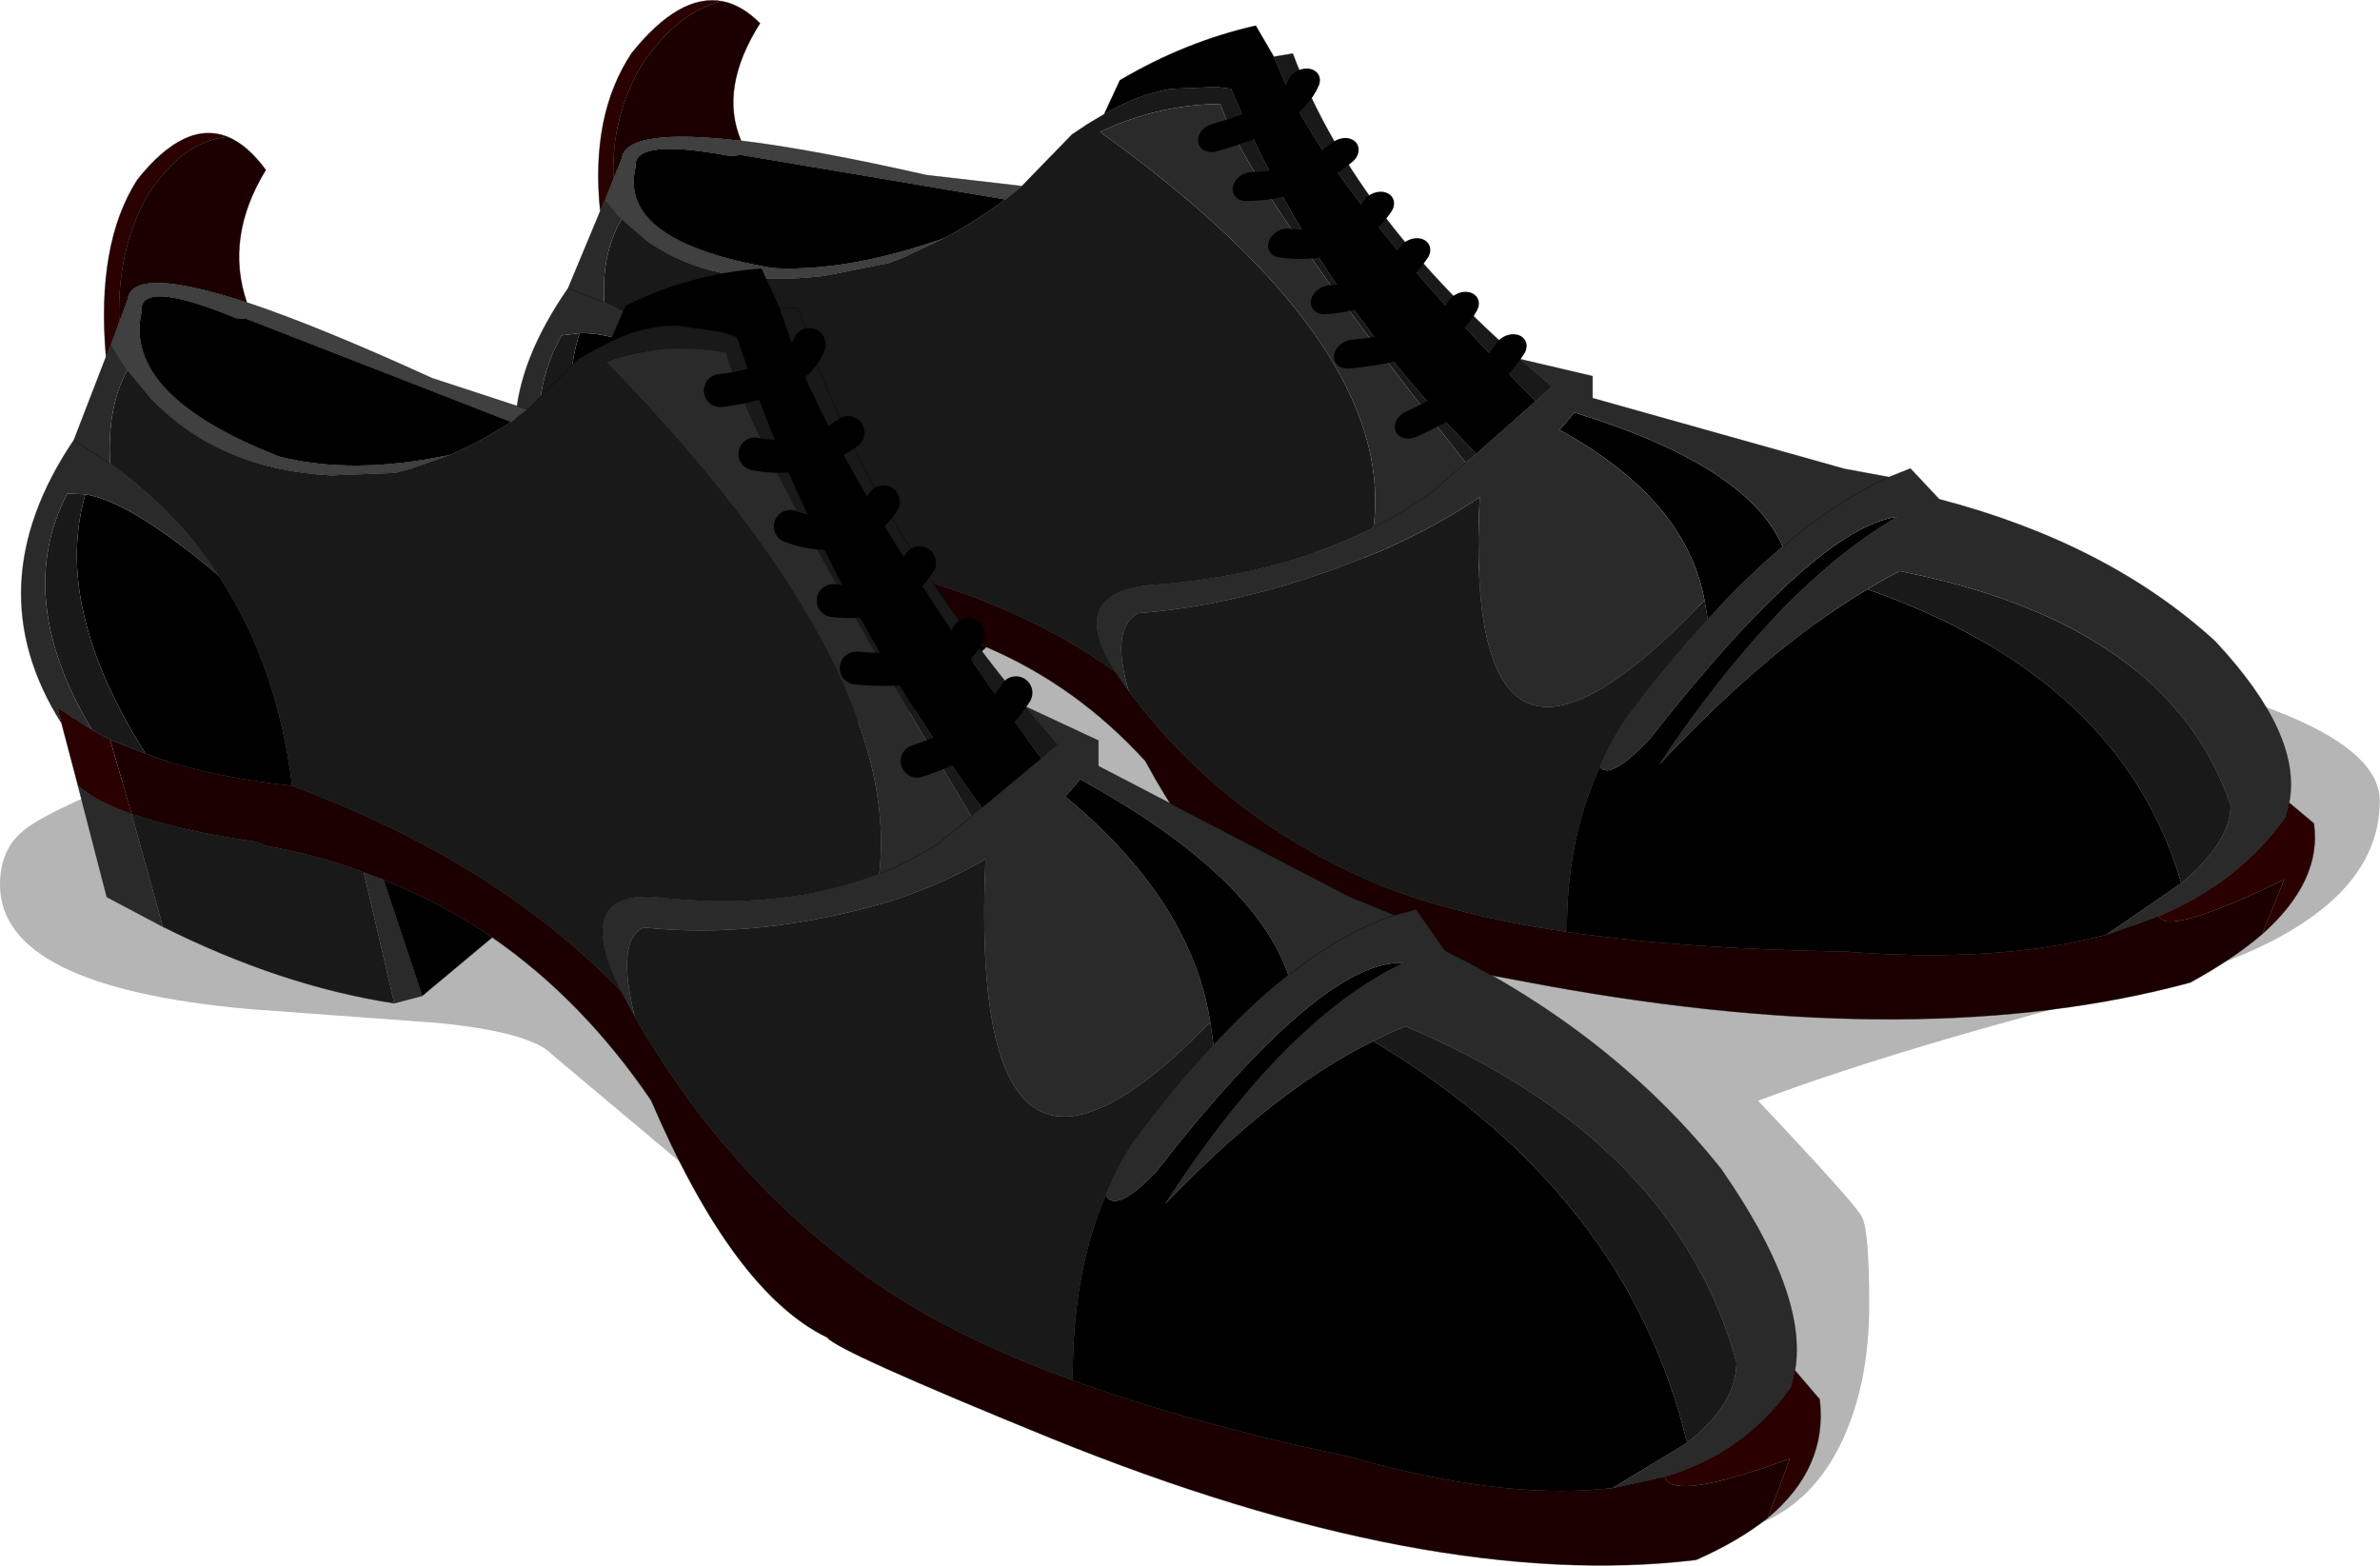 <svg viewBox="0 0 347.7 228.78" xmlns="http://www.w3.org/2000/svg" xmlns:xlink="http://www.w3.org/1999/xlink"><g transform="translate(-106.6 -308.19)"><use transform="matrix(2.406 0 0 2.229 106.6 381.4)" width="144.5" height="67.8" xlink:href="#a"/><use transform="matrix(2.406 -.402 0 2.074 181.9 312.9)" width="109.25" height="87" xlink:href="#b"/><use transform="translate(109.7 327.6) scale(2.406)" width="109.25" height="87" xlink:href="#b"/></g><defs><use width="144.5" height="67.8" xlink:href="#c" id="a"/><use width="109.25" height="87" xlink:href="#d" id="b"/><path d="M133 31q-16.45 4.35-26.25 8.3 5.9 6.75 6.3 7.6.45.85.45 5.8 0 4.45-1.25 7.9-2.6 7.2-9.5 7.2-11.7 0-29.4-4.65Q52 57.55 47.75 50.1q-1.35-2.3-6.7-7l-7.5-6.8q-1.3-1.5-7-2.1l-11.35-.9Q0 31.85 0 25.15q0-2.45 1.6-3.7 1.65-1.35 8.7-4.35-.95-2.95-2.6-4.55Q6.5 11.4 6.5 9.2 6.5.25 32.35 0q19.85-.2 61.9 5.1 4.15 1.35 28.25 4.55 22 3.9 22 10Q144.5 27 133 31" fill-opacity=".29" fill-rule="evenodd" id="c"/><g id="d"><path d="M106.05 84.1q-1.75 1.4-4.35 2.55-16.15 1.95-39.2-7.4-13-5.3-13.55-6.1-5.7-2.75-10.7-14.4-4.15-6.1-9.65-9.9-3.1-2.1-6.6-3.5l-1.2-.45q-2.8-1.05-5.9-1.6l-.65-.25q-4.75-.7-7.55-1.7l-1.3-4.5 2.15.85q3.75 1.4 8.9 1.95 12.4 4.6 20 12.5l.8 1.5Q42.9 63.5 51.7 69.7q4.75 3.35 12.15 6.05Q71 78.35 80.7 80.4q8.95 2.55 15.3 1.95l.6-.05 3.2-.7q.4 1.55 7.6-1.1l-1.35 3.6M12.55.25q1.2.5 2.3 2-2.5 4.1-1.15 8.05-7-2.3-7.25-.15l-.5 1.35Q5.8 7.05 7.7 3.75 9.85.45 12.55.25" fill="#1c0000" fill-rule="evenodd"/><path d="m107.7 75.15 1.5 1.75q.5 4.15-3.15 7.2l1.35-3.6q-7.2 2.65-7.6 1.1 4.85-1.45 7.65-5.45l.25-1M3.45 39.65 2.2 34.9l2.1 1.35 1.1.6 1.3 4.5q-2.2-.75-3.25-1.7m1.7-26.05q-.6-6.85 1.9-10.75 2.9-3.65 5.5-2.6-2.7.2-4.85 3.5-1.9 3.3-1.75 7.75l-.5 1.35-.3.75" fill="#2a0000" fill-rule="evenodd"/><path d="m28.6 48.85-4.25 3.55L22 45.35q3.5 1.4 6.6 3.5m7.15-36.15.95-2.2q3.95-1.95 8.25-2.25l1.1 2.4 1 2.85q3.5 8.85 14.9 24.5l-3.6 3q-9.75-13.25-14.9-28.6l-.9-.3-2.75-.4q-2 0-4.05 1M72.2 54q-1.15-7.35-8.8-13.7l.9-1.05q10.55 5.8 12.65 11.9-2.25 1.75-4.55 4.25l-.2-1.4m28.95 25.55L96.6 82.3l-.6.05q-6.35.6-15.3-1.95-9.7-2.05-16.85-4.65-.05-6.45 2-11.25.6 1.15 3.05-1.4Q79 50.15 83.95 50.4q-7.25 3.45-14.5 14.65 6.7-7 12.65-9.9 15.45 9.3 19.05 24.4m-71.4-62q-1.75 1.15-3.7 2-5.9 1.25-10.4.1-9.45-3.7-8.35-8.75-.2-2.1 5.75.35l.65.05 16.05 6.25M12 26.9q3.55 5.4 4.45 12.75-5.15-.55-8.9-1.95Q1.9 28.75 3.9 21.95q2.8.45 8.1 4.95" fill-rule="evenodd"/><path d="m61 34.85 4.4 2.05v1.55l15.3 7.95 2.7 1.1 1.3-.35 1.75 2.5q10.25 5.1 16.75 13.25 5.3 7.6 4.5 12.25l-.25 1q-2.8 4-7.65 5.45l-3.2.7 4.55-2.75q3-2.35 3-4.9-3.75-13.5-20.1-20.4-1 .4-1.95.9-5.95 2.9-12.65 9.9 7.25-11.2 14.5-14.65Q79 50.15 68.9 63.1q-2.45 2.55-3.05 1.4.65-1.65 1.6-3.1 2.5-3.4 4.95-6 2.3-2.5 4.55-4.25-2.1-6.1-12.65-11.9l-.9 1.05q7.65 6.35 8.8 13.7-14.75 15.2-13.65-9.9-2.55 1.5-5.75 2.55-7.95 2.35-15 1.6-1.7.75-.55 5.4l-.8-1.5q-3.05-6.05 2-5.75 7.75.9 13.65-1.4 1.9-.75 3.6-1.85l2-1.65-2 1.65Q54 44.25 52.1 45q1.45-12.55-16.6-31.1 3.5-1.25 7.3-.55 1.7 6.2 14.9 28.15l.65-.5 3.6-3 1-.85-1.95-2.3M24.35 52.4l-1.7.45-1.85-7.95 1.2.45 2.35 7.05M8.6 48.2l-3.4-1.8-1.75-6.75q1.05.95 3.25 1.7l1.9 6.85M2.45 35.85q-5.25-8.3.75-17.2l1.95-5.05.3-.75.65 1.05.2.3.15.2Q5.2 16.65 5.4 20.1q4 2.85 6.6 6.8-5.3-4.5-8.1-4.95l-1.1-.05q-3.3 6.35 1.5 14.35L2.2 34.9l.25.95M83.4 47.5q-3.15 1.05-6.45 3.65 3.3-2.6 6.45-3.65M3.2 18.65l2.2 1.45-2.2-1.45" fill="#2a2a2a" fill-rule="evenodd"/><path d="M22.65 52.85Q15.8 51.8 8.6 48.2l-1.9-6.85q2.8 1 7.55 1.7l.65.25q3.1.55 5.9 1.6l1.85 7.95m8.1-36.05 3.05-3.05.95-.55 1-.5q2.05-1 4.05-1l2.75.4.9.3Q48.6 27.75 58.35 41l-.65.5Q44.5 19.55 42.8 13.35q-3.8-.7-7.3.55Q53.55 32.45 52.1 45q-5.9 2.3-13.65 1.4-5.05-.3-2 5.75-7.6-7.9-20-12.5-.9-7.35-4.45-12.75-2.6-3.95-6.6-6.8-.2-3.45 1.05-5.7l1.45 1.75q4.15 4.3 10.9 4.65l3.9-.15.95-.25 2.4-.85q1.95-.85 3.7-2l1-.75m15.3-6.15h1.15q3.55 11.8 13.8 24.2l1.95 2.3-1 .85q-11.4-15.65-14.9-24.5l-1-2.85m-8.8 43q-1.15-4.65.55-5.4 7.05.75 15-1.6 3.2-1.05 5.75-2.55-1.1 25.1 13.65 9.9l.2 1.4q-2.45 2.6-4.95 6-.95 1.45-1.6 3.1-2.05 4.8-2 11.25-7.4-2.7-12.15-6.05-8.8-6.2-14.45-16.05m44.85 1.5q.95-.5 1.95-.9 16.35 6.9 20.1 20.4 0 2.55-3 4.9-3.6-15.1-19.05-24.4M4.3 36.25q-4.8-8-1.5-14.35l1.1.05q-2 6.8 3.65 15.75l-2.15-.85-1.1-.6" fill="#191919" fill-rule="evenodd"/><path d="M13.7 10.3q4.35 1.45 11.25 4.6l5.8 1.9-1 .75L13.7 11.3l-.65-.05Q7.1 8.8 7.3 10.9q-1.1 5.05 8.35 8.75 4.5 1.15 10.4-.1l-2.4.85-.95.25-3.9.15q-6.75-.35-10.9-4.65L6.45 14.4l-.15-.2-.2-.3-.65-1.05 1-2.7Q6.7 8 13.7 10.3" fill="#404040" fill-rule="evenodd"/><path d="m61 34.85 4.4 2.05v1.55l15.3 7.95 2.7 1.1 1.3-.35 1.75 2.5q10.25 5.1 16.75 13.25 5.3 7.6 4.5 12.25l1.5 1.75q.5 4.15-3.15 7.2-1.75 1.4-4.35 2.55-16.15 1.95-39.2-7.4-13-5.3-13.55-6.1-5.7-2.75-10.7-14.4-4.15-6.1-9.65-9.9l-4.25 3.55-1.7.45Q15.8 51.8 8.6 48.2l-3.4-1.8-1.75-6.75-1-3.8q-5.25-8.3.75-17.2l1.95-5.05q-.6-6.85 1.9-10.75 2.9-3.65 5.5-2.6 1.2.5 2.3 2-2.5 4.1-1.15 8.05 4.35 1.45 11.25 4.6l5.8 1.9 3.05-3.05.95-.55 1-.5.95-2.2q3.95-1.95 8.25-2.25l1.1 2.4h1.15q3.55 11.8 13.8 24.2l1.95 2.3-1 .85-3.6 3-.65.5-2 1.65Q54 44.25 52.1 45q-5.9 2.3-13.65 1.4-5.05-.3-2 5.75l.8 1.5m39.7-2.5q3.3-2.6 6.45-3.65m13.2 34.8 3.2-.7q4.85-1.45 7.65-5.45l.25-1M58.35 41q-9.75-13.25-14.9-28.6l-.9-.3-2.75-.4q-2 0-4.05 1M61.95 38q-11.4-15.65-14.9-24.5l-1-2.85m-16.3 6.9q-1.75 1.15-3.7 2l-2.4.85-.95.25-3.9.15q-6.75-.35-10.9-4.65L6.45 14.4M5.4 20.1q4 2.85 6.6 6.8 3.55 5.4 4.45 12.75 12.4 4.6 20 12.5m-6.7-34.6 1-.75m-4.7 2.75q-5.9 1.25-10.4.1-9.45-3.7-8.35-8.75-.2-2.1 5.75.35l.65.05 16.05 6.25M5.95 11.5l.5-1.35Q6.7 8 13.7 10.3m-7.75 1.2Q5.8 7.05 7.7 3.75 9.85.45 12.55.25m-7.1 12.6.65 1.05.2.3.15.2m-1.3-.8.3-.75.5-1.35m-.55 8.6-2.2-1.45m2.2 18.2-1.1-.6-2.1-1.35.25.95m4.25 5.5q-2.2-.75-3.25-1.7m3.25 1.7q2.8 1 7.55 1.7l.65.25q3.1.55 5.9 1.6l1.2.45q3.5 1.4 6.6 3.5m-12.15-9.2q-5.15-.55-8.9-1.95l-2.15-.85m67 18.55q-2.45 2.6-4.95 6-.95 1.45-1.6 3.1-2.05 4.8-2 11.25-7.4-2.7-12.15-6.05-8.8-6.2-14.45-16.05m46.7-3.25q-7.25 3.45-14.5 14.65m2.95-9.65q2.3-2.5 4.55-4.25m-13.1 24.6Q71 78.35 80.7 80.4q8.95 2.55 15.3 1.95M24.35 52.4 22 45.35" fill="none" stroke="#000" stroke-linecap="round" stroke-linejoin="round" stroke-opacity=".4" stroke-width=".05"/><path d="M47.85 12.85q-.9 2.25-5.4 2.8m7.75 2.55q-2.6 1.9-5.65 1.3m7.8 2.9q-1.9 2.85-5.65 1.5m7.85 2.2q-1.8 2.75-5.25 2.3M60.4 34q-1.7 2.75-6 4.15m3.1-7.7Q56.25 33 50.7 32.5" fill="none" stroke="#000" stroke-linecap="round" stroke-linejoin="round" stroke-width="2"/></g></defs></svg>